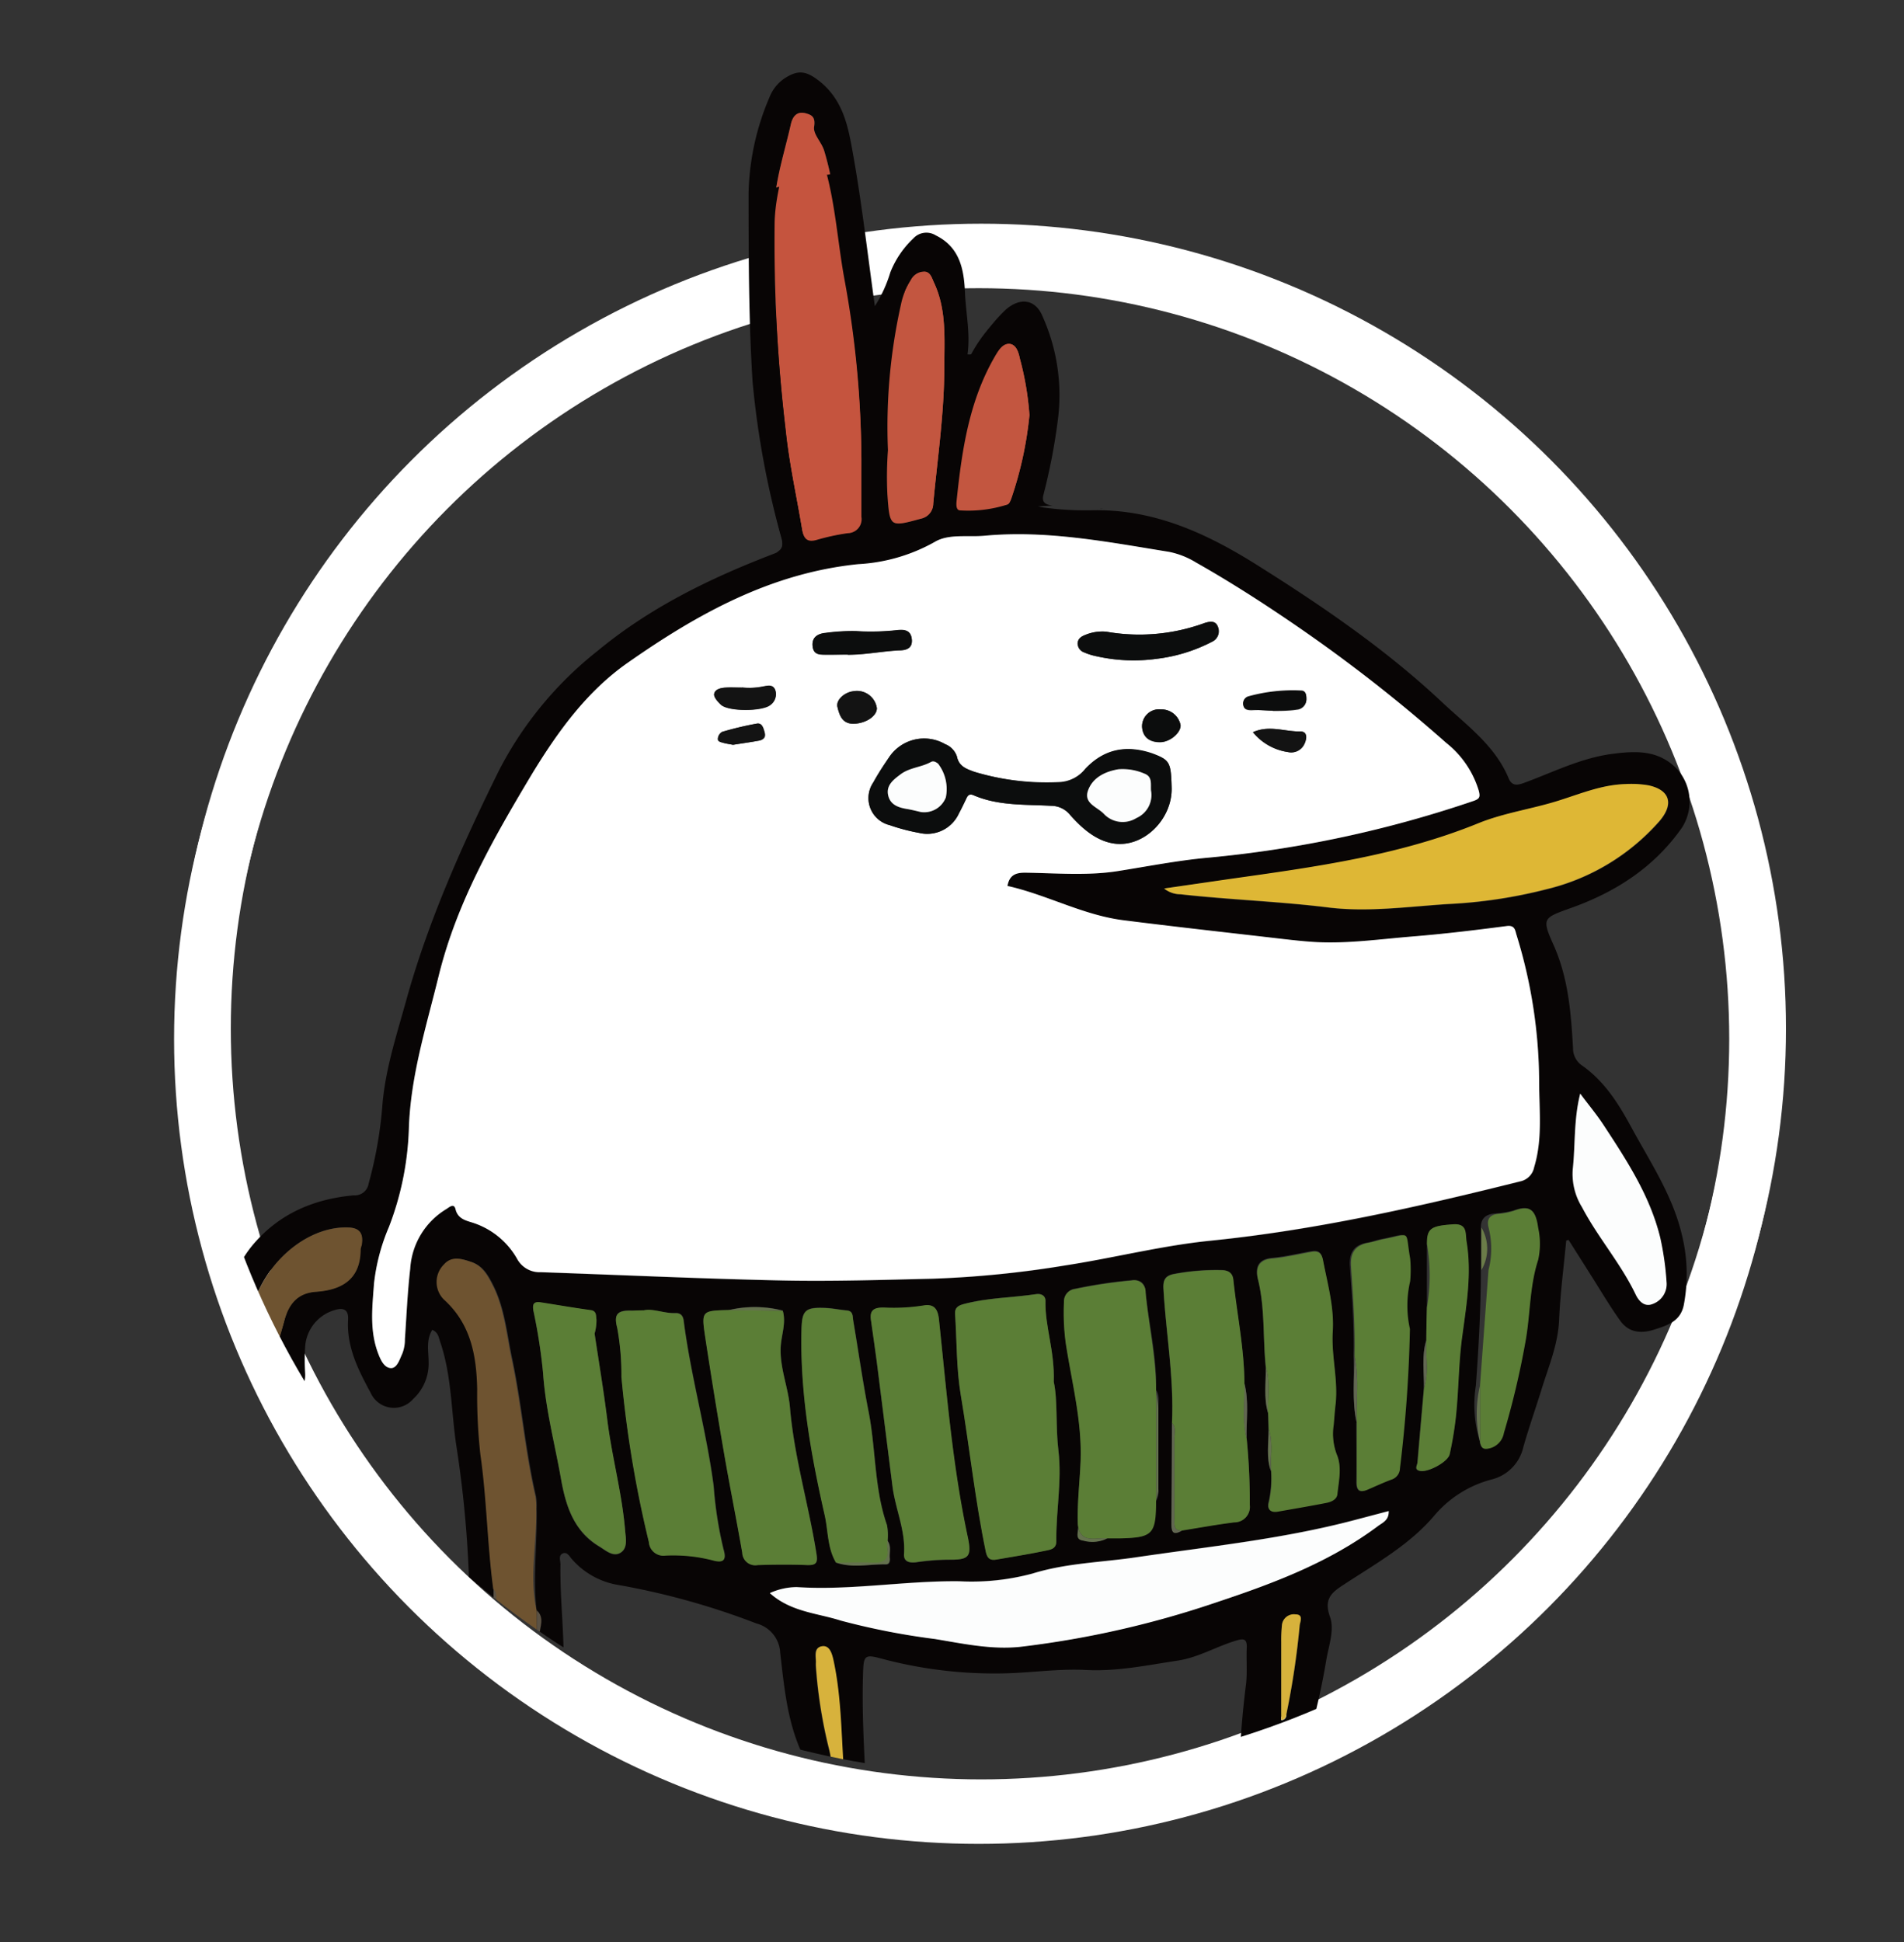 <svg id="圖層_1" data-name="圖層 1" xmlns="http://www.w3.org/2000/svg" xmlns:xlink="http://www.w3.org/1999/xlink" viewBox="0 0 245.99 250.83"><rect x="0" y="0" width="245.99" height="250.83" fill="#333333" stroke="none"/><defs><style>.cls-1,.cls-2,.cls-3{fill:none;}.cls-1{clip-rule:evenodd;}.cls-3{stroke:#fff;stroke-miterlimit:10;stroke-width:7px;}.cls-4{clip-path:url(#clip-path);}.cls-5{fill:#080505;}.cls-10,.cls-11,.cls-12,.cls-13,.cls-14,.cls-15,.cls-16,.cls-17,.cls-18,.cls-19,.cls-5,.cls-6,.cls-7,.cls-8,.cls-9{fill-rule:evenodd;}.cls-6{fill:#fff;}.cls-7{fill:#fcfdfd;}.cls-8{fill:#deb735;}.cls-9{fill:#c5543e;}.cls-10{fill:#6e5330;}.cls-11{fill:#5b7e36;}.cls-12{fill:#c35640;}.cls-13{fill:#d7b23c;}.cls-14{fill:#626752;}.cls-15{fill:#64714e;}.cls-16{fill:#5a5144;}.cls-17{fill:#6b7c49;}.cls-18{fill:#0c0d0d;}.cls-19{fill:#131313;}.cls-20{clip-path:url(#clip-path-2);}</style><clipPath id="clip-path"><path class="cls-1" d="M88.66,8.95,95.46,73s16.47-6,24-6.23,16.29-2.37,22.64-1.11S144.84,0,144.84,0Z"/></clipPath><clipPath id="clip-path-2"><circle class="cls-2" cx="128.95" cy="124.68" r="104.46"/></clipPath></defs><title>GraphicE</title><circle class="cls-3" cx="126.78" cy="132.85" r="100.46"/><circle class="cls-3" cx="126.45" cy="134.18" r="100.46"/><g class="cls-4"><path class="cls-5" d="M205.54,163c-.33,3.53-.8,7.06-.95,10.59-.14,3.29-1.4,6.24-2.35,9.29-.8,2.55-1.68,5.08-2.42,7.65a5.75,5.75,0,0,1-4.12,4.29,15,15,0,0,0-7.7,4.79c-3.33,4-7.89,6.47-12.17,9.28-1.6,1.05-2.63,1.9-1.78,4.26.64,1.78-.22,4-.53,5.94a91.22,91.22,0,0,1-4.71,17.34c-.76,2.07-.71,2.08,1.49,2.77,1.13.36,2.27.72,3.37,1.15a1.64,1.64,0,0,1,1,2.19c-.3.94-1.21.68-1.85.51-2.74-.7-5.73-.52-8.15-2.33a.55.55,0,0,0-.16-.07c-2.68-.86-2.67-.86-2.72-3.79a130.49,130.49,0,0,1,1-14.93c.16-1.59,0-3.21.09-4.82,0-1.08-.4-1.12-1.3-.86-2.68.78-5.11,2.28-7.91,2.7-4.05.61-8.08,1.47-12.2,1.25-3.7-.19-7.36.38-11,.46a58.37,58.37,0,0,1-16.38-2c-2.08-.56-2.25-.32-2.32,1.77-.19,5.18.13,10.35.38,15.52.16,3.29-1.28,4.66-4.6,4.65-1.91,0-3.81,0-5.72,0a3.26,3.26,0,0,1-2.91-1.75,2.22,2.22,0,0,1-.16-2.38c.52-.86,1.36-.45,2.09-.23a20.75,20.75,0,0,0,4.83.6,23.26,23.26,0,0,0-2.13-5.69c-1.89-4.2-2.28-8.71-2.81-13.18a4.25,4.25,0,0,0-3.18-3.92A98.75,98.75,0,0,0,79.24,209a10.45,10.45,0,0,1-6.29-3.45c-.33-.37-.64-1.07-1.24-.78s-.3,1-.3,1.48c-.09,5.47.79,11,.26,16.41-.55,5.7.16,11.42-.59,17.11-.28,2.1-1.1,3.39-3.12,4a11.91,11.91,0,0,1-4.76.45,4.2,4.2,0,0,1-4-4,54.62,54.62,0,0,1,0-12.28,20.85,20.85,0,0,0-.13-6.59c-.32-1.51.15-3,.18-4.43a149.14,149.14,0,0,0-1.64-26.12c-.74-4.73-.63-9.6-2.22-14.21-.19-.56-.21-1.17-1-1.54-.87,1.42-.48,3-.48,4.44a6.42,6.42,0,0,1-2,4.78,3.4,3.4,0,0,1-5.67-.83c-1.65-3-3.21-6.11-3-9.75.07-1.24-.51-1.68-1.79-1.27a5.46,5.46,0,0,0-3.94,5,28.53,28.53,0,0,0,0,3.39,3.89,3.89,0,0,1-2.69,4c-4.12,1.8-8.6-1.06-9.08-5.82a12.47,12.47,0,0,1,.29-4.25c1-3.93,1.84-7.85,4.56-11.06,3.52-4.15,8.13-6.06,13.39-6.53a1.85,1.85,0,0,0,2-1.55,55.27,55.27,0,0,0,1.86-10.68c.44-4.89,2-9.51,3.29-14.2,2.9-10.55,7.35-20.45,12.17-30.23a48.67,48.67,0,0,1,13.18-16c7-5.8,15.06-9.72,23.48-13,1-.38,1.31-.85,1-2A114.07,114.07,0,0,1,97.23,49.3c-.51-8.08-.51-16.18-.52-24.28a33.13,33.13,0,0,1,2.7-12.45,5.26,5.26,0,0,1,2.44-2.74c1.36-.75,2.35-.6,3.78.47,3.46,2.59,4,6.37,4.65,10,1.11,6.3,1.83,12.68,2.75,19.24a17.54,17.54,0,0,0,2-4.37A12.15,12.15,0,0,1,118,30.79a2.29,2.29,0,0,1,2.9-.39c3.1,1.52,3.64,4.38,3.77,7.36.11,2.67.71,5.31.33,8,.9.14,1-.52,1.22-.93a19.62,19.62,0,0,1,3.68-4.8c1.84-1.65,3.88-1.42,4.79.82a24.8,24.8,0,0,1,2,13.23,77.12,77.12,0,0,1-1.87,9.78c-.37,1.28.65,1.38,1.45,1.47a41.3,41.3,0,0,0,5.87.33c8.45-.26,15.65,3.13,22.52,7.44,8.62,5.42,17,11.2,24.47,18.17,3.23,3,7,5.75,8.85,10.11.47,1.14,1.3.9,2.23.55,3.78-1.41,7.44-3.24,11.49-3.79,3.16-.43,6.31-.6,8.8,2.1A6.47,6.47,0,0,1,221,108c-3.69,5.28-8.81,8.59-14.77,10.72-3.81,1.36-4,1.38-2.37,5,2,4.4,2.32,9.05,2.59,13.74a2.76,2.76,0,0,0,1.16,2.28c3.06,2.16,5,5.24,6.71,8.44,2.49,4.59,5.43,9,6.65,14.16a21.94,21.94,0,0,1,.26,9.37c-.43,2.19-2.19,2.72-4,3.29s-3.37.36-4.48-1.18c-1.38-1.93-2.59-4-3.87-6q-1.53-2.4-3-4.81Zm-18.15.41V172c0,1.46-.26,2.92-.29,4.37-.64,2.1-.36,4.25-.42,6.38-.29,3.29-.64,6.59-.91,9.89,0,.4-.52,1,.28,1.14,1.08.25,3.73-1.16,4-2.22a47.12,47.12,0,0,0,.81-4.88c.4-3.65.36-7.37.88-11,.6-4.19,1.26-8.29.56-12.5-.18-1.08.37-2.44-1.6-2.3C187.78,161.07,187.39,161.37,187.39,163.43ZM194,189.88c.15.63.32,1,1.2.82a2.55,2.55,0,0,0,2-2,110.92,110.92,0,0,0,2.86-12.07c.7-3.65.54-7.42,1.72-11a10,10,0,0,0,0-4.25c-.34-2.56-1.19-3-3.26-2.28a12.29,12.29,0,0,1-2.48.41,1.64,1.64,0,0,0-1.7,1.81V167c0,5.13-.36,10.27-.74,15.41A16.57,16.57,0,0,0,194,189.88Zm-16.47-2.54c0,2.62.05,5.23,0,7.85,0,1.19.4,1.52,1.48,1s2.06-.93,3.11-1.32c.75-.27.91-.66,1-1.51a130.53,130.53,0,0,0,1.18-18.58v-6.38a18.06,18.06,0,0,0,.16-3c-.69-3.89.28-3.3-3.39-2.6-.7.13-1.33.38-2,.5-1.8.31-2.45,1.37-2.33,3.16.27,4,.57,7.95.47,11.93C177.32,181.38,176.94,184.38,177.58,187.34ZM115,203.1A7.32,7.32,0,0,0,115,201c-1.7-4.87-1.47-10.05-2.43-15-.79-4.06-1.35-8.16-2-12.24-.09-.52,0-1.26-.84-1.34-1.05-.1-2.1-.31-3.15-.34-2.43-.08-2.84.4-2.9,2.88-.21,8.42,1.25,16.63,3.1,24.78.48,2.1.35,4.35,1.49,6.29,2.19.78,4.44.22,6.67.31.45,0,.58-.4.53-.77C115.26,204.7,115.62,203.83,115,203.1ZM165.78,186q0,1,.07,2.1c0,1.89-.36,3.81.31,5.67a14.73,14.73,0,0,1-.3,4.07c-.28,1,.15,1.48,1.21,1.29,2.15-.38,4.31-.74,6.46-1.17.64-.13,1.38-.46,1.46-1.16.19-1.76.64-3.64-.08-5.29a7.81,7.81,0,0,1-.4-4c.07-.88.14-1.77.24-2.65.39-3.28-.57-6.5-.37-9.77s-.71-6.34-1.3-9.47c-.19-1-.62-1.31-1.54-1.14-1.75.31-3.48.73-5.24.88-2,.18-2.23,1.41-1.87,2.85,1,3.84.65,7.78,1.06,11.66C165.5,181.94,165.17,184,165.78,186Zm-3.17-4c0-4.63-1-9.17-1.48-13.75-.1-1-.7-1.26-1.59-1.3a30.25,30.25,0,0,0-6.16.5c-1.24.21-1.61.75-1.54,2,.34,6,1.43,11.89,1.14,17.9q0,6.6-.06,13.21c0,1,0,2,1.42,1.11,2.31-.37,4.62-.79,6.94-1.08a2,2,0,0,0,2-2.33,85.77,85.77,0,0,0-.41-8.83C162.84,187,163.26,184.48,162.61,182ZM101,172.38a15,15,0,0,0-7.21-.06c-3.59.09-3.66.1-3.12,3.63q1.19,7.86,2.55,15.7c.75,4.35,1.63,8.68,2.38,13a1.73,1.73,0,0,0,2.06,1.65c2.2-.05,4.41-.07,6.61,0,1.28,0,1.41-.37,1.22-1.56-1-6.48-3-12.81-3.52-19.37-.24-2.8-1.42-5.44-1.24-8.3C100.86,175.53,101.51,174,101,172.38Zm49.77,25.44a2.42,2.42,0,0,0,.33-1.71c0-3.57,0-7.14,0-10.7,0-.8.23-1.67-.31-2.42.16-4.42-1-8.71-1.38-13.07-.12-1.23-.71-1.68-1.86-1.58a64.81,64.81,0,0,0-7.55,1.14,1.66,1.66,0,0,0-1.48,1.73,30.29,30.29,0,0,0,.24,5.51c.81,5.26,2.2,10.45,2,15.84-.12,2.79-.47,5.57-.37,8.37.26.71-.61,1.95.73,2.12a4.48,4.48,0,0,0,3.2-.3c.54,0,1.07,0,1.61,0C150.33,202.62,150.69,202.25,150.81,197.82ZM62.47,209.54q0,6.45,0,12.9c0,.52-.12,1.07.34,1.49a79,79,0,0,1-1.31,12.29c-.28,1.8.47,3.11,2,3.35,3,.46,3.19.34,3.62-2.16a83.34,83.34,0,0,0,1.07-14.64c.79-2.34.22-4.75.32-7.13,0-1.07.39-2.22-.32-3.24-.53-4.55.11-9.11,0-13.66a8,8,0,0,0-.07-1.6c-1.41-6-1.89-12.25-3.17-18.32-.71-3.34-1-6.79-2.58-9.92-.67-1.31-1.36-2.51-2.83-3-1.25-.43-2.59-.85-3.62.34a3.29,3.29,0,0,0,0,4.68c3.58,3.24,4.34,7.44,4.44,11.95a72.12,72.12,0,0,0,.43,8.69C61.6,197.52,61.66,203.56,62.47,209.54ZM131,115.74c.27-1.48,1.1-1.79,2.46-1.77,4.1.06,8.28.42,12.29-.21s8.07-1.44,12.14-1.8a153.61,153.61,0,0,0,35.26-7.55c.85-.28.94-.54.72-1.37a12.83,12.83,0,0,0-4.34-6.37,205.2,205.2,0,0,0-19.8-15.47c-4.42-3-8.9-5.92-13.55-8.56a11.06,11.06,0,0,0-3.62-1.44c-8.15-1.32-16.28-2.93-24.61-2.15-2.24.21-4.81-.29-6.66.84a23.4,23.4,0,0,1-10.15,3C99.49,74.08,89.7,79.55,80.4,86.05,74.93,89.88,71,95.28,67.58,101c-5.14,8.48-10,17.05-12.42,26.79-1.65,6.73-3.76,13.36-4,20.41a39.83,39.83,0,0,1-2.65,13,26.55,26.55,0,0,0-2,7.53c-.23,3.14-.62,6.29.55,9.35.34.87,1,1.89,1.66,1.94s1.18-1.15,1.56-1.95a5.19,5.19,0,0,0,.34-1.91c.21-3.14.35-6.3.71-9.42a10,10,0,0,1,4.81-7.92c.41-.24,1.06-.87,1.26,0,.3,1.27,1.36,1.51,2.22,1.78a10.49,10.49,0,0,1,6,5,3.41,3.41,0,0,0,3.12,1.66c10.76.37,21.52.87,32.29,1.1,6.66.14,13.34-.08,20-.23a137.48,137.48,0,0,0,17.56-1.75c6.51-1,12.92-2.65,19.49-3.32,14-1.41,27.65-4.5,41.25-7.9a2.39,2.39,0,0,0,1.85-1.88c1.15-3.75.71-7.55.68-11.35a67,67,0,0,0-3-19.66c-.19-.61-.19-1.34-1.33-1.19-4.18.55-8.38,1.05-12.59,1.4s-8.63,1-13,.74c-1.9-.11-3.79-.35-5.68-.56-6.62-.76-13.24-1.49-19.84-2.33C141.09,119.63,136.28,116.92,131,115.74ZM99.32,210c2.8,2.52,6.34,2.66,9.46,3.63a95.09,95.09,0,0,0,12.56,2.46c3.8.63,7.63,1.46,11.5,1a127.91,127.91,0,0,0,26.31-6c7.53-2.51,14.86-5.28,21.28-10.07.63-.47,1.49-.77,1.43-2l-4.5,1.19c-9.6,2.55-19.46,3.55-29.25,5-4.59.68-9.26.77-13.76,2.16a31.21,31.21,0,0,1-9.71,1.06c-7.26-.1-14.46,1.25-21.74.77A8.83,8.83,0,0,0,99.32,210Zm52.59-94a3.47,3.47,0,0,0,2.21.8c6.55.76,13.14.94,19.69,1.75,5.33.66,10.69-.11,16-.46a65.36,65.36,0,0,0,13.18-2,29.07,29.07,0,0,0,15-9.08c1.92-2.25,1.43-4.14-1.49-4.76a13.72,13.72,0,0,0-3-.17c-3.08,0-5.88,1.23-8.77,2.14-3.61,1.15-7.46,1.66-10.94,3.08-10.63,4.34-21.84,5.82-33.06,7.4C157.9,115.21,155.06,115.63,151.91,116.08ZM111.53,58.86a134.71,134.71,0,0,0-2.32-24.08c-.92-5.08-1.2-10.26-2.7-15.24-.35-1.16-1.48-2.17-1.32-3.18.19-1.22-.26-1.51-1.1-1.73-1.15-.31-1.68.47-1.9,1.39-.84,3.7-2.07,7.34-2.18,11.17a217.68,217.68,0,0,0,1.49,28.12c.44,4.36,1.41,8.67,2.13,13,.19,1.13.66,1.65,1.94,1.27a29.15,29.15,0,0,1,4.18-.89,1.86,1.86,0,0,0,1.79-2.18C111.5,64,111.53,61.41,111.53,58.86Zm25.66,123c.13-4.15-1.22-7.38-1.11-10.78,0-.77-.61-1-1.26-.92-3.21.48-6.49.47-9.65,1.32-.7.19-1.21.46-1.15,1.31.24,3.62.17,7.29.77,10.84,1.17,6.95,1.9,14,3.34,20.87.2,1,.62,1.2,1.45,1.06,2.16-.37,4.33-.72,6.47-1.16.65-.13,1.5-.25,1.49-1.25-.06-4,.76-8.09.28-12.12C137.42,187.72,137.74,184.38,137.19,181.85Zm-54.67-9.52c-.74,0-1.16,0-1.58,0-1.91-.06-2.48.42-2,2.3.57,2.16.4,4.37.55,6.52a152.35,152.35,0,0,0,3.66,22.05,1.94,1.94,0,0,0,2.2,1.8,21.13,21.13,0,0,1,6.35.65c1.75.49,1.68-.5,1.38-1.5a52.07,52.07,0,0,1-1.31-8.42c-1-7.41-3-14.61-4-22-.08-.61-.38-1-1-1C85.24,172.78,83.76,172,82.53,172.33Zm30.3,1.41c.26,1.88.53,3.75.77,5.63q1,8.19,2.06,16.38c.38,3.05,1.76,5.92,1.55,9.09-.07,1.09.82,1.2,1.64,1.09a31,31,0,0,1,4.26-.34c2.77,0,3.17-.4,2.58-3.13-2.05-9.58-2.79-19.33-3.84-29-.15-1.39-.72-2-2-1.74a25.53,25.53,0,0,1-5.16.28C113.27,171.91,112.56,172.24,112.83,173.74Zm-36.89,1.69a6.6,6.6,0,0,0,.25-1.84c-.08-.43.06-1.11-.74-1.23-2.22-.33-4.42-.72-6.64-1.07-.88-.14-1.23.05-1,1.12a73.35,73.35,0,0,1,1.28,8.24c.32,4.79,1.57,9.43,2.4,14.13.63,3.56,1.68,7,5.07,9,.88.52,1.87,1.49,2.88.84s.68-1.92.59-3c-.41-5-1.76-9.77-2.37-14.71C77.15,183,76.49,179.08,75.94,175.43Zm39.13-117.8a47.91,47.91,0,0,0-.08,5.93c.32,4.34.29,4.34,4.44,3.21a2,2,0,0,0,1.69-2c.57-6,1.46-12,1.47-18.11,0-3.84.33-7.75-1.37-11.39-.28-.59-.45-1.35-1.18-1.45a2,2,0,0,0-1.9,1.1,9.59,9.59,0,0,0-1.33,3.28A74.67,74.67,0,0,0,115.07,57.63Zm92.34,85.79c-.89,3.47-.65,6.8-1,10.09a8.41,8.41,0,0,0,1.23,5c2.13,4,5.2,7.51,7.17,11.66.39.83,1.13,1.71,2.26,1.25a2.82,2.82,0,0,0,1.85-3,38.48,38.48,0,0,0-.82-5.81c-1.36-5.57-4.46-10.3-7.54-15C209.61,146.19,208.47,144.84,207.42,143.43ZM134,53a39.49,39.49,0,0,0-1.27-7.53c-.17-.83-.56-1.85-1.34-2s-1.48.8-1.94,1.59c-3.51,6-4.47,12.68-5.16,19.42,0,.48-.06,1.15.49,1.18a17.12,17.12,0,0,0,6.26-.77c.25-.08.44-.55.55-.87A48.89,48.89,0,0,0,134,53ZM29.91,175.11c-.21,1.55.64,3,1.08,4.63.14.49.43,1,.92,1s.73-.52.88-1c.59-2,1.24-4,1.77-6,.59-2.23,1.76-3.71,4.22-3.88,3.55-.25,6-1.72,6-5.71a3.5,3.5,0,0,1,.14-.51c.26-1.63-.33-2.33-2-2.35C36.42,161.2,29.92,168,29.91,175.11ZM109,236c.15-.45.26-.61.25-.77-.48-5.44-.35-10.94-1.53-16.32-.19-.87-.41-2-1.56-1.78s-.71,1.33-.75,2.13a5.24,5.24,0,0,0,0,.53A64.22,64.22,0,0,0,107.28,231C107.65,232.64,107.58,234.46,109,236Zm58.5-9.05a.64.64,0,0,0,.67-.63A108.59,108.59,0,0,0,170,214.37c0-.5.57-1.47-.53-1.49a1.6,1.6,0,0,0-1.83,1.34,19.48,19.48,0,0,0-.11,2.31C167.53,220,167.53,223.46,167.53,226.94Z"/><path class="cls-6" d="M131,115.74c5.27,1.18,10.07,3.89,15.47,4.58,6.61.84,13.23,1.57,19.84,2.33,1.89.22,3.78.46,5.68.56,4.35.24,8.66-.38,13-.74s8.4-.84,12.59-1.4c1.14-.15,1.14.58,1.33,1.19a67,67,0,0,1,3,19.66c0,3.8.48,7.6-.68,11.35a2.39,2.39,0,0,1-1.85,1.88c-13.6,3.4-27.26,6.49-41.25,7.9-6.57.66-13,2.32-19.49,3.32a137.48,137.48,0,0,1-17.56,1.75c-6.67.15-13.34.37-20,.23-10.77-.23-21.53-.73-32.29-1.1a3.41,3.41,0,0,1-3.12-1.66,10.49,10.49,0,0,0-6-5c-.86-.26-1.92-.51-2.22-1.78-.2-.87-.86-.24-1.26,0a10,10,0,0,0-4.81,7.92c-.36,3.13-.5,6.28-.71,9.42a5.19,5.19,0,0,1-.34,1.91c-.37.8-.7,2-1.56,1.95s-1.33-1.07-1.66-1.94c-1.18-3.06-.79-6.2-.55-9.35a26.55,26.55,0,0,1,2-7.53,39.83,39.83,0,0,0,2.65-13c.21-7,2.32-13.67,4-20.41C57.54,118,62.44,109.46,67.58,101c3.46-5.7,7.35-11.1,12.83-14.93,9.29-6.5,19.09-12,30.75-13.15a23.4,23.4,0,0,0,10.15-3c1.85-1.13,4.42-.63,6.66-.84,8.32-.78,16.46.84,24.61,2.15a11.06,11.06,0,0,1,3.62,1.44c4.65,2.64,9.13,5.52,13.55,8.56a205.2,205.2,0,0,1,19.8,15.47,12.83,12.83,0,0,1,4.34,6.37c.22.83.13,1.09-.72,1.37A153.61,153.61,0,0,1,157.9,112c-4.07.36-8.1,1.16-12.14,1.8s-8.19.28-12.29.21C132.12,114,131.29,114.26,131,115.74Zm21.9-13.06c-.08-3.46-.24-3.73-2.58-4.55-3.4-1.19-6.4-.67-8.94,2a4.67,4.67,0,0,1-3.38,1.76,33.78,33.78,0,0,1-11.42-1.44c-1.1-.38-2-.68-2.33-2a2.68,2.68,0,0,0-1.56-1.62,5.62,5.62,0,0,0-7.53,1.82c-.74,1.07-1.47,2.16-2.1,3.29a3.71,3.71,0,0,0,2.2,5.69,26.06,26.06,0,0,0,3.91,1,4.65,4.65,0,0,0,5.32-2.61c.34-.62.64-1.27.95-1.9.22-.45.44-.77,1.06-.5,3.31,1.43,6.86,1.19,10.34,1.39a3.26,3.26,0,0,1,2.54,1.24c1.56,1.76,3.43,3.44,5.84,3.79C149.2,110.65,153,106.84,152.91,102.68Zm-8.73-20.84a5.94,5.94,0,0,0-2.79.42c-.49.19-1,.48-1,1.12a1.27,1.27,0,0,0,.87,1.23,7.86,7.86,0,0,0,1.52.48,22.55,22.55,0,0,0,8.12.37,21.49,21.49,0,0,0,7.42-2.29,1.54,1.54,0,0,0,.78-2c-.31-.87-1-.75-1.78-.51A25.37,25.37,0,0,1,144.18,81.83Zm-34.45,3.06c2.32,0,4.61-.48,6.92-.59.85,0,1.72-.29,1.62-1.44s-1-1.35-1.93-1.25a32,32,0,0,1-5.49.13,26.1,26.1,0,0,0-4.07.24c-1,.09-1.86.5-1.74,1.76s1,1.13,1.87,1.15S108.77,84.89,109.72,84.89ZM95.58,89.28c-.71,0-1.42,0-2.12,0s-1.47.2-1.57.87c-.06.42.49,1,.9,1.41,1,.93,5.63.9,6.63,0a1.75,1.75,0,0,0,.63-1.9c-.29-.86-1-.62-1.66-.52A9.25,9.25,0,0,1,95.58,89.28Zm70.84,3.09c1.07,0,2.14,0,3.2-.16a1.37,1.37,0,0,0,1.27-1.46c0-.5-.09-1-.7-1.06a22.21,22.21,0,0,0-7,.78,1,1,0,0,0-.68,1.12c.11.6.58.65,1.09.66C164.52,92.27,165.47,92.33,166.42,92.37Zm-55.69-2.63c-1.28,0-2.63,1.1-2.39,2.07.27,1.13.64,2.31,2.23,2.26s3-1,3-2A2.68,2.68,0,0,0,110.72,89.74Zm40.81,2.46A2.27,2.27,0,0,0,149,94.52c.09,1.45,1,2,2.38,2s2.79-1.23,2.77-2.24A2.59,2.59,0,0,0,151.53,92.2Zm12.24,3a7.43,7.43,0,0,0,4.68,2.65,1.92,1.92,0,0,0,2.12-1c.38-.68.59-1.8-.47-1.78C168,95.18,165.92,94.26,163.77,95.23ZM94.41,96.92c1.19-.19,2.31-.34,3.41-.54.57-.1,1-.37.83-1.09s-.38-1.31-1.07-1.2a43.21,43.21,0,0,0-4.64,1.11,1.17,1.17,0,0,0-.56.84c-.06.44.41.53.74.62S94,96.84,94.41,96.92Z"/><path class="cls-7" d="M99.32,210a8.83,8.83,0,0,1,3.58-.79c7.28.47,14.48-.87,21.74-.77a31.21,31.21,0,0,0,9.71-1.06c4.49-1.39,9.16-1.48,13.76-2.16,9.79-1.44,19.65-2.44,29.25-5l4.5-1.19c.06,1.23-.8,1.53-1.43,2-6.42,4.79-13.75,7.57-21.28,10.07a127.91,127.91,0,0,1-26.31,6c-3.86.43-7.69-.4-11.5-1a95.09,95.09,0,0,1-12.56-2.46C105.65,212.69,102.12,212.55,99.32,210Z"/><path class="cls-8" d="M151.91,116.08c3.15-.46,6-.88,8.83-1.28,11.22-1.58,22.43-3.06,33.06-7.4,3.48-1.42,7.33-1.93,10.94-3.08,2.88-.92,5.68-2.1,8.77-2.14a13.72,13.72,0,0,1,3,.17c2.91.62,3.41,2.51,1.49,4.76a29.07,29.07,0,0,1-15,9.08,65.36,65.36,0,0,1-13.18,2c-5.34.34-10.7,1.11-16,.46-6.55-.81-13.14-1-19.69-1.75A3.47,3.47,0,0,1,151.91,116.08Z"/><path class="cls-9" d="M111.53,58.86c0,2.55,0,5.11,0,7.66a1.86,1.86,0,0,1-1.79,2.18,29.15,29.15,0,0,0-4.18.89c-1.28.39-1.75-.14-1.94-1.27-.72-4.34-1.69-8.64-2.13-13A217.68,217.68,0,0,1,100,27.19c.11-3.83,1.35-7.46,2.18-11.17.21-.93.75-1.7,1.9-1.39.84.22,1.28.51,1.1,1.73-.16,1,1,2,1.32,3.18,1.5,5,1.78,10.17,2.7,15.24A134.71,134.71,0,0,1,111.53,58.86Z"/><path class="cls-10" d="M68.39,222.77a86.45,86.45,0,0,1-1.18,14.64c-.43,2.5-.71,2.62-3.67,2.16-1.55-.24-2.32-1.55-2-3.35a79,79,0,0,0,1.3-12.29q0-6.45,0-12.9c0-.51.13-1.07-.33-1.49-.81-6-.87-12-1.73-18a72.12,72.12,0,0,1-.43-8.69c-.09-4.51-.86-8.71-4.44-11.95a3.29,3.29,0,0,1,0-4.68c1-1.18,2.37-.76,3.62-.34,1.47.5,2.16,1.7,2.83,3,1.6,3.13,1.87,6.58,2.58,9.92,1.29,6.06,1.76,12.27,3.17,18.32a8,8,0,0,1,.17,1.6c.12,4.55-.89,9.11.11,13.66Z"/><path class="cls-11" d="M137.19,181.85c.55,2.53.23,5.87.62,9.18.48,4-.34,8.08-.28,12.12,0,1-.84,1.11-1.49,1.25-2.15.44-4.31.79-6.47,1.16-.83.14-1.25-.1-1.45-1.06-1.43-6.91-2.16-13.93-3.34-20.87-.6-3.55-.52-7.22-.77-10.84-.06-.85.45-1.13,1.15-1.31,3.16-.85,6.44-.84,9.65-1.32.64-.1,1.28.15,1.26.92C136,174.47,137.32,177.7,137.19,181.85Z"/><path class="cls-11" d="M140.4,200.93c-.11-2.8.25-5.58.37-8.37.23-5.39-1.17-10.58-2-15.84a30.29,30.29,0,0,1-.24-5.51,1.66,1.66,0,0,1,1.48-1.73,64.81,64.81,0,0,1,7.55-1.14c1.15-.1,1.53.35,1.65,1.58.41,4.36,1.17,8.65,1.17,13.07v14.83c0,4.43-.27,4.8-4.66,4.92-.54,0-1,0-1.5,0C142.71,202.58,140.77,203.55,140.4,200.93Z"/><path class="cls-11" d="M101,172.38c.47,1.61-.18,3.15-.28,4.73-.18,2.86,1,5.5,1.24,8.3.57,6.55,2.49,12.88,3.52,19.37.19,1.19.07,1.61-1.22,1.56-2.2-.08-4.4-.06-6.61,0a1.73,1.73,0,0,1-2.06-1.65c-.75-4.35-1.63-8.68-2.38-13q-1.35-7.84-2.55-15.7c-.53-3.53-.47-3.54,3.13-3.63Z"/><path class="cls-11" d="M153,187.37c.29-6-.8-11.93-1.14-17.9-.07-1.25.3-1.79,1.54-2a30.25,30.25,0,0,1,6.16-.5c.89,0,1.49.34,1.59,1.3.49,4.58,1.43,9.12,1.48,13.75.09,2.48-.33,5,.3,7.43a85.77,85.77,0,0,1,.41,8.83,2,2,0,0,1-2,2.33c-2.32.29-4.63.72-6.94,1.08-1.22.06-1.06-.82-1.06-1.58,0-3.62,0-7.25,0-10.87C153.28,188.61,153.51,187.92,153,187.37Z"/><path class="cls-11" d="M82.53,172.33c1.24-.29,2.72.44,4.26.38.66,0,1,.39,1,1,.95,7.41,3,14.61,4,22a52.07,52.07,0,0,0,1.31,8.42c.3,1,.37,2-1.38,1.5a21.13,21.13,0,0,0-6.35-.65,1.94,1.94,0,0,1-2.2-1.8,152.35,152.35,0,0,1-3.66-22.05c-.15-2.15,0-4.36-.55-6.52-.49-1.87.08-2.36,2-2.3C81.37,172.34,81.78,172.33,82.53,172.33Z"/><path class="cls-11" d="M165.85,188.12q0-1-.07-2.1c-.08-2,.33-4.11-.29-6.13-.41-3.88-.11-7.82-1.06-11.66-.36-1.44-.09-2.67,1.87-2.85,1.76-.16,3.49-.58,5.24-.88.93-.16,1.36.15,1.54,1.14.59,3.14,1.49,6.23,1.3,9.47s.76,6.49.37,9.77c-.1.88-.17,1.77-.24,2.65a7.81,7.81,0,0,0,.4,4c.71,1.65.27,3.52.08,5.29-.08.7-.82,1-1.46,1.16-2.15.43-4.31.78-6.46,1.17-1.06.19-1.49-.32-1.21-1.29a14.73,14.73,0,0,0,.3-4.07C166,191.89,166.5,190,165.85,188.12Z"/><path class="cls-11" d="M112.83,173.74c-.27-1.5.44-1.83,1.81-1.78a25.53,25.53,0,0,0,5.16-.28c1.33-.23,1.89.35,2,1.74,1.06,9.71,1.79,19.46,3.84,29,.59,2.73.19,3.16-2.58,3.13a31,31,0,0,0-4.26.34c-.82.1-1.71,0-1.64-1.09.21-3.16-1.17-6-1.55-9.09q-1-8.19-2.06-16.38C113.36,177.49,113.09,175.62,112.83,173.74Z"/><path class="cls-11" d="M108.17,206c-1.15-1.94-1-4.19-1.49-6.29-1.85-8.16-3.31-16.36-3.1-24.78.06-2.48.47-3,2.9-2.88,1.05,0,2.1.25,3.15.34.89.08.75.82.84,1.34.69,4.08,1.26,8.18,2,12.24,1,5,.74,10.16,2.43,15a7.32,7.32,0,0,1,.08,2.13,4.49,4.49,0,0,0,0,.88c.3,1.7-.5,2.15-2.07,2S109.76,206,108.17,206Z"/><path class="cls-11" d="M75.94,175.43c.54,3.65,1.2,7.55,1.69,11.48.61,4.93,2,9.75,2.37,14.71.09,1.07.39,2.36-.59,3s-2-.32-2.88-.84c-3.39-2-4.44-5.43-5.07-9-.83-4.7-2.08-9.34-2.4-14.13a73.35,73.35,0,0,0-1.28-8.24c-.2-1.07.16-1.26,1-1.12,2.21.35,4.42.74,6.64,1.07.79.12.65.8.74,1.23A6.6,6.6,0,0,1,75.94,175.43Z"/><path class="cls-11" d="M184.7,174.82a183.37,183.37,0,0,1-1.33,18.58,1.61,1.61,0,0,1-1.18,1.51c-1.06.39-2.08.86-3.11,1.32s-1.5.14-1.48-1c0-2.62,0-5.23,0-7.85-.1-3,.36-6-.3-8.94.1-4-.19-8-.46-11.93-.12-1.78.56-2.84,2.35-3.16.7-.12,1.37-.37,2.07-.5,3.67-.7,2.78-1.29,3.47,2.6a16.64,16.64,0,0,1,0,3A14.38,14.38,0,0,0,184.7,174.82Z"/><path class="cls-12" d="M115.07,57.63a74.67,74.67,0,0,1,1.74-19.42,9.59,9.59,0,0,1,1.33-3.28,2,2,0,0,1,1.9-1.1c.72.1.9.86,1.18,1.45,1.7,3.65,1.38,7.56,1.37,11.39,0,6.07-.91,12.08-1.47,18.11a2,2,0,0,1-1.69,2c-4.15,1.13-4.12,1.13-4.44-3.21A47.91,47.91,0,0,1,115.07,57.63Z"/><path class="cls-7" d="M207.42,143.43c1.06,1.41,2.19,2.77,3.15,4.24,3.07,4.72,6.18,9.45,7.54,15a38.48,38.48,0,0,1,.82,5.81,2.82,2.82,0,0,1-1.85,3c-1.13.46-1.87-.43-2.26-1.25-2-4.15-5-7.61-7.17-11.66a8.41,8.41,0,0,1-1.23-5C206.77,150.23,206.53,146.89,207.42,143.43Z"/><path class="cls-11" d="M194,182.36,195.18,167a11.26,11.26,0,0,0,0-5.67c-.26-1.1.16-1.68,1.3-1.81a8.76,8.76,0,0,0,2.08-.41c2.08-.76,2.92-.28,3.26,2.28a10,10,0,0,1,0,4.25c-1.18,3.61-1,7.37-1.72,11a110.92,110.92,0,0,1-2.86,12.07,2.55,2.55,0,0,1-2,2c-.88.2-1-.19-1.2-.82Q194,186.12,194,182.36Z"/><path class="cls-11" d="M186.89,176.33q0-2.19.07-4.37a24.5,24.5,0,0,0,0-8.52c0-2.06.6-2.37,3.49-2.57,2-.14,1.63,1.22,1.81,2.3.7,4.21,0,8.31-.56,12.5-.52,3.6-.48,7.32-.88,11a47.15,47.15,0,0,1-.81,4.88c-.23,1.06-2.9,2.47-4,2.22-.8-.19-.34-.74-.31-1.14.28-3.3.57-6.59.86-9.89C187.27,180.61,186.76,178.45,186.89,176.33Z"/><path class="cls-12" d="M134,53A48.89,48.89,0,0,1,131.57,64c-.11.32-.29.79-.55.87a17.12,17.12,0,0,1-6.26.77c-.55,0-.54-.71-.49-1.18.7-6.75,1.65-13.42,5.16-19.42.46-.79,1.07-1.7,1.94-1.59s1.17,1.13,1.34,2A39.49,39.49,0,0,1,134,53Z"/><path class="cls-10" d="M29.91,175.11c0-7.09,6.52-13.91,13-13.83,1.66,0,2.25.72,2,2.35a3.5,3.5,0,0,0-.14.51c0,4-2.42,5.46-6,5.71-2.46.18-3.63,1.66-4.22,3.88-.53,2-1.19,4-1.77,6-.14.49-.39,1-.88,1s-.78-.46-.92-1C30.54,178.16,29.7,176.66,29.91,175.11Z"/><path class="cls-13" d="M109,236c-1.46-1.52-1.39-3.35-1.76-5a64.22,64.22,0,0,1-1.81-11.24,5.24,5.24,0,0,1,0-.53c0-.8-.27-1.92.75-2.13s1.37.91,1.56,1.78c1.18,5.37,1.05,10.88,1.53,16.32C109.3,235.37,109.19,235.54,109,236Z"/><path class="cls-13" d="M167.53,226.94c0-3.48,0-6.94,0-10.41a19.48,19.48,0,0,1,.11-2.31,1.6,1.6,0,0,1,1.83-1.34c1.09,0,.56,1,.53,1.49a108.59,108.59,0,0,1-1.79,11.94A.64.64,0,0,1,167.53,226.94Z"/><path class="cls-14" d="M153,187.37c.54.55.31,1.24.31,1.87,0,3.62,0,7.25,0,10.87,0,.77-.16,1.64,1.06,1.58-1.44.87-1.43-.13-1.42-1.11Q152.94,194,153,187.37Z"/><path class="cls-15" d="M150.39,197.82V183c0,.75.51,1.62.52,2.42,0,3.57-.07,7.13-.09,10.7C150.82,196.69,150.39,197.31,150.39,197.82Z"/><path class="cls-16" d="M62.47,209.54c.47.42.33,1,.33,1.49q0,6.45,0,12.9c-.46-.42-.34-1-.34-1.49Q62.45,216,62.47,209.54Z"/><path class="cls-16" d="M68.39,222.77V212.4c1,1,.37,2.17.32,3.24C68.61,218,69.39,220.42,68.39,222.77Z"/><path class="cls-15" d="M108.17,206c1.59,0,3.2-.08,4.78,0s2.37-.32,2.07-2a4.49,4.49,0,0,1,0-.88c.58.73.23,1.6.33,2.4,0,.37-.08.79-.53.77C112.61,206.18,110.35,206.74,108.17,206Z"/><path class="cls-14" d="M177.28,178.4c.66,3,.2,6,.3,8.94C176.94,184.38,177.33,181.38,177.28,178.4Z"/><path class="cls-14" d="M162.91,189.45c-.63-2.45-.21-5-.3-7.43C163.26,184.48,162.84,187,162.91,189.45Z"/><path class="cls-15" d="M194,182.36q0,3.76,0,7.52A16.5,16.5,0,0,1,194,182.36Z"/><path class="cls-15" d="M101,172.38l-7.21-.06A15,15,0,0,1,101,172.38Z"/><path class="cls-14" d="M186.89,176.33c-.13,2.13.38,4.28-.31,6.38C186.64,180.58,186.24,178.43,186.89,176.33Z"/><path class="cls-15" d="M165.49,179.89c.62,2,.21,4.08.29,6.13C165.17,184,165.5,181.94,165.49,179.89Z"/><path class="cls-17" d="M194.39,161.28a5.74,5.74,0,0,1,0,5.67Z"/><path class="cls-15" d="M165.85,188.12c.65,1.86.18,3.78.31,5.67C165.49,191.92,165.89,190,165.85,188.12Z"/><path class="cls-15" d="M140.4,200.93c.37,2.63,2.42,1.65,3.93,1.82a4.48,4.48,0,0,1-3.2.3C139.79,202.88,140.66,201.64,140.4,200.93Z"/><path class="cls-18" d="M152.91,102.68c.1,4.17-3.71,8-7.7,7.4-2.4-.35-4.28-2-5.84-3.79a3.26,3.26,0,0,0-2.54-1.24c-3.48-.2-7,0-10.34-1.39-.62-.27-.84,0-1.06.5-.31.64-.61,1.28-.95,1.9a4.65,4.65,0,0,1-5.32,2.61,26.06,26.06,0,0,1-3.91-1,3.71,3.71,0,0,1-2.2-5.69c.64-1.13,1.36-2.22,2.1-3.29a5.62,5.62,0,0,1,7.53-1.82,2.68,2.68,0,0,1,1.56,1.62c.29,1.34,1.23,1.64,2.33,2A33.78,33.78,0,0,0,138,101.91a4.67,4.67,0,0,0,3.38-1.76c2.54-2.69,5.54-3.21,8.94-2C152.66,98.94,152.83,99.22,152.91,102.68Zm-2.75.36c-.07-.84.23-1.87-.92-2.25a7.3,7.3,0,0,0-3.47-.58c-1.76.29-3.42,1-4,2.8s1.18,2.17,2.1,3.08a3.45,3.45,0,0,0,4.38.6A3.35,3.35,0,0,0,150.16,103Zm-30.69,2.86a3.07,3.07,0,0,0,3.28-2c.47-1.06-.21-3.89-1-4.5-.29-.22-.61-.42-1-.22-1.29.72-2.88.73-4.07,1.66-.88.69-1.9,1.39-1.63,2.72s1.34,1.68,2.51,1.87C118.21,105.58,118.84,105.75,119.47,105.89Z"/><path class="cls-18" d="M144.18,81.83a25.37,25.37,0,0,0,13.14-1.14c.75-.24,1.48-.36,1.78.51a1.54,1.54,0,0,1-.78,2,21.49,21.49,0,0,1-7.42,2.29,22.55,22.55,0,0,1-8.12-.37,7.86,7.86,0,0,1-1.52-.48,1.27,1.27,0,0,1-.87-1.23c0-.64.51-.92,1-1.12A5.94,5.94,0,0,1,144.18,81.83Z"/><path class="cls-18" d="M109.72,84.89c-.95,0-1.89,0-2.84,0s-1.75,0-1.87-1.15.7-1.66,1.74-1.76a26.1,26.1,0,0,1,4.07-.24,32,32,0,0,0,5.49-.13c1-.1,1.83,0,1.93,1.25s-.77,1.41-1.62,1.44C114.33,84.41,112,84.91,109.72,84.89Z"/><path class="cls-19" d="M95.58,89.28a9.25,9.25,0,0,0,2.82-.14c.62-.1,1.37-.34,1.66.52a1.75,1.75,0,0,1-.63,1.9c-1,.91-5.62.94-6.63,0-.41-.38-1-1-.9-1.41.1-.67.92-.82,1.57-.87S94.87,89.28,95.58,89.28Z"/><path class="cls-18" d="M166.42,92.37c-.95,0-1.9-.1-2.85-.12-.51,0-1-.06-1.09-.66a1,1,0,0,1,.68-1.12,22.21,22.21,0,0,1,7-.78c.61,0,.71.56.7,1.06a1.37,1.37,0,0,1-1.27,1.46C168.56,92.34,167.48,92.32,166.42,92.37Z"/><path class="cls-19" d="M110.72,89.74A2.68,2.68,0,0,1,113.6,92c0,1.06-1.44,2-3,2s-2-1.14-2.23-2.26C108.1,90.84,109.44,89.77,110.72,89.74Z"/><path class="cls-18" d="M151.53,92.2a2.59,2.59,0,0,1,2.61,2.12c0,1-1.48,2.26-2.77,2.24s-2.29-.6-2.38-2A2.27,2.27,0,0,1,151.53,92.2Z"/><path class="cls-19" d="M163.77,95.23c2.15-1,4.25-.05,6.33-.09,1.06,0,.85,1.1.47,1.78a1.92,1.92,0,0,1-2.12,1A7.43,7.43,0,0,1,163.77,95.23Z"/><path class="cls-19" d="M94.41,96.92c-.39-.07-.85-.13-1.3-.26s-.8-.18-.74-.62a1.17,1.17,0,0,1,.56-.84,43.21,43.21,0,0,1,4.64-1.11c.69-.11.91.62,1.07,1.2s-.25,1-.83,1.09C96.72,96.57,95.61,96.73,94.41,96.92Z"/><path class="cls-7" d="M150.16,103a3.35,3.35,0,0,1-1.95,3.65,3.45,3.45,0,0,1-4.38-.6c-.92-.91-2.7-1.38-2.1-3.08s2.28-2.51,4-2.8a7.3,7.3,0,0,1,3.47.58C150.39,101.17,150.09,102.19,150.16,103Z"/><path class="cls-7" d="M119.47,105.89c-.63-.14-1.26-.31-1.89-.42-1.17-.19-2.24-.56-2.51-1.87s.74-2,1.63-2.72c1.19-.93,2.78-.95,4.07-1.66.37-.2.68,0,1,.22.8.62,1.48,3.44,1,4.5A3.07,3.07,0,0,1,119.47,105.89Z"/></g><g class="cls-20"><path class="cls-5" d="M202.35,160.22c-.32,3.42-.77,6.83-.92,10.26-.14,3.19-1.36,6-2.28,9-.77,2.47-1.63,4.92-2.34,7.41a5.57,5.57,0,0,1-4,4.16,14.49,14.49,0,0,0-7.46,4.64c-3.23,3.84-7.64,6.27-11.79,9-1.55,1-2.55,1.85-1.73,4.13.62,1.72-.21,3.83-.51,5.76a88.35,88.35,0,0,1-4.56,16.79c-.73,2-.68,2,1.44,2.69,1.1.35,2.2.69,3.27,1.12a1.59,1.59,0,0,1,1,2.12c-.29.91-1.17.66-1.79.5-2.65-.67-5.55-.5-7.89-2.25a.53.53,0,0,0-.16-.06c-2.6-.83-2.59-.83-2.63-3.67a126.4,126.4,0,0,1,1-14.46c.15-1.54,0-3.11.08-4.67,0-1-.38-1.09-1.26-.84-2.6.75-4.94,2.21-7.67,2.62-3.92.59-7.83,1.42-11.82,1.21-3.58-.19-7.12.37-10.7.44a56.54,56.54,0,0,1-15.87-1.94c-2-.54-2.18-.31-2.25,1.71-.18,5,.13,10,.37,15,.15,3.18-1.24,4.52-4.45,4.5-1.85,0-3.69,0-5.54,0a3.16,3.16,0,0,1-2.82-1.69,2.15,2.15,0,0,1-.16-2.3c.51-.83,1.32-.43,2-.23a20.1,20.1,0,0,0,4.68.58,22.53,22.53,0,0,0-2.07-5.51c-1.83-4.07-2.21-8.43-2.72-12.77a4.11,4.11,0,0,0-3.08-3.8A95.65,95.65,0,0,0,80,204.72a10.12,10.12,0,0,1-6.1-3.34c-.32-.36-.62-1-1.2-.75s-.29.94-.29,1.43c-.09,5.3.76,10.61.25,15.89-.54,5.52.16,11.06-.57,16.58-.27,2-1.07,3.28-3,3.87a11.54,11.54,0,0,1-4.61.43,4.06,4.06,0,0,1-3.88-3.91,52.91,52.91,0,0,1,0-11.89,20.2,20.2,0,0,0-.13-6.38c-.31-1.47.15-2.86.17-4.29A144.45,144.45,0,0,0,59,187c-.72-4.58-.61-9.3-2.15-13.76-.19-.54-.21-1.13-1-1.49-.85,1.37-.46,2.88-.47,4.3a6.22,6.22,0,0,1-2,4.63,3.29,3.29,0,0,1-5.5-.81c-1.6-2.95-3.11-5.92-2.91-9.44.07-1.2-.49-1.62-1.74-1.23a5.29,5.29,0,0,0-3.81,4.82,27.64,27.64,0,0,0,0,3.29,3.77,3.77,0,0,1-2.6,3.87c-4,1.75-8.33-1-8.8-5.64a12.08,12.08,0,0,1,.28-4.11c.92-3.81,1.78-7.6,4.42-10.72,3.41-4,7.88-5.87,13-6.33a1.79,1.79,0,0,0,1.9-1.5,53.53,53.53,0,0,0,1.8-10.35c.42-4.73,1.94-9.21,3.18-13.76C55.47,118.6,59.78,109,64.45,99.54A47.14,47.14,0,0,1,77.21,84.06C84,78.44,91.8,74.65,100,71.51c1-.37,1.27-.83,1-2a110.48,110.48,0,0,1-3.51-19.49c-.5-7.82-.5-15.68-.51-23.52a32.09,32.09,0,0,1,2.61-12.06,5.09,5.09,0,0,1,2.36-2.65c1.32-.72,2.28-.58,3.66.45,3.35,2.51,3.88,6.17,4.51,9.72,1.07,6.11,1.77,12.28,2.66,18.63a17,17,0,0,0,1.92-4.23,11.77,11.77,0,0,1,2.85-4.27,2.21,2.21,0,0,1,2.81-.38c3,1.47,3.53,4.24,3.65,7.12.11,2.59.68,5.15.32,7.75.87.14.94-.5,1.18-.9A19,19,0,0,1,129,41.09c1.78-1.59,3.76-1.38,4.64.79a24,24,0,0,1,1.92,12.81,74.69,74.69,0,0,1-1.81,9.48c-.36,1.24.63,1.33,1.4,1.42a40,40,0,0,0,5.68.32c8.19-.25,15.16,3,21.81,7.21,8.35,5.25,16.51,10.84,23.7,17.6,3.13,2.94,6.82,5.57,8.57,9.8.46,1.11,1.26.87,2.16.53,3.66-1.36,7.2-3.14,11.13-3.67,3.06-.41,6.11-.58,8.52,2a6.26,6.26,0,0,1,.6,7.49c-3.57,5.11-8.54,8.32-14.31,10.38-3.69,1.32-3.84,1.33-2.29,4.81,1.91,4.27,2.25,8.77,2.51,13.31a2.67,2.67,0,0,0,1.12,2.21c3,2.09,4.82,5.07,6.5,8.17,2.42,4.44,5.26,8.69,6.44,13.71a21.25,21.25,0,0,1,.25,9.08c-.42,2.12-2.12,2.64-3.86,3.19s-3.27.34-4.34-1.14c-1.34-1.87-2.51-3.86-3.74-5.8l-2.95-4.66Zm-18,.4v8.25c0,1.41-.07,2.82-.09,4.24-.62,2-.25,4.12-.31,6.18-.28,3.19-.57,6.38-.84,9.58,0,.39-.48.93.3,1.11,1,.24,3.62-1.12,3.85-2.15a45.66,45.66,0,0,0,.79-4.72c.39-3.54.35-7.14.85-10.63.58-4.05,1.22-8,.54-12.11-.18-1,.17-2.36-1.73-2.23C185,158.32,184.39,158.62,184.39,160.61Zm6.82,25.62c.15.61.31,1,1.16.79a2.47,2.47,0,0,0,1.92-2,107.44,107.44,0,0,0,2.77-11.69c.68-3.53.53-7.18,1.66-10.67a9.7,9.7,0,0,0,0-4.12c-.33-2.48-1.15-2.94-3.16-2.21a12.67,12.67,0,0,1-2.48.39c-1.11.12-1.72.68-1.72,1.75V164c0,5-.28,9.95-.64,14.92A16.08,16.08,0,0,0,191.21,186.23Zm-15.95-2.46c0,2.53.05,5.07,0,7.6,0,1.15.38,1.47,1.43,1s2-.9,3-1.27c.72-.27.64-.64.76-1.47a126.23,126.23,0,0,0,.91-18v-6.18c0-1,.56-2,.39-2.93-.67-3.77.39-3.19-3.17-2.52-.67.13-1.23.36-1.91.48-1.74.3-2.35,1.33-2.23,3.06.26,3.85.57,7.7.47,11.56C175,178,174.64,180.9,175.27,183.77ZM114.68,199a7.09,7.09,0,0,0-.08-2.06c-1.64-4.72-1.42-9.74-2.36-14.57-.76-3.93-1.31-7.9-2-11.85-.09-.51,0-1.22-.82-1.3-1-.09-2-.3-3.05-.33-2.36-.07-2.75.39-2.81,2.79-.21,8.16,1.21,16.11,3,24,.46,2,.33,4.21,1.45,6.09,2.12.76,4.3.22,6.46.3.44,0,.56-.39.52-.74C114.9,200.59,115.24,199.75,114.68,199Zm49.15-16.54q0,1,.07,2c0,1.83-.35,3.69.3,5.49a14.27,14.27,0,0,1-.29,3.94c-.27.94.14,1.43,1.17,1.25,2.09-.37,4.18-.72,6.26-1.13.62-.12,1.34-.44,1.41-1.12.19-1.71.62-3.52-.08-5.12a7.57,7.57,0,0,1-.39-3.86c.07-.86.13-1.72.23-2.57.38-3.17-.55-6.29-.36-9.46s-.69-6.14-1.25-9.18c-.18-1-.6-1.27-1.5-1.11-1.69.3-3.37.7-5.08.86-1.9.17-2.16,1.37-1.81,2.76.93,3.72.63,7.53,1,11.29C163.57,178.54,163.24,180.54,163.83,182.49Zm-3.07-3.87c0-4.49-1-8.88-1.43-13.32-.1-.93-.68-1.22-1.54-1.26a29.3,29.3,0,0,0-6,.48c-1.2.2-1.56.72-1.49,1.93.33,5.78,1.38,11.52,1.1,17.34q0,6.4-.05,12.79c0,1,0,1.92,1.38,1.08,2.24-.36,4.47-.77,6.73-1.05a2,2,0,0,0,2-2.25,83.07,83.07,0,0,0-.4-8.55C161,183.41,161.39,181,160.76,178.62Zm-59.63-9.34a14.49,14.49,0,0,0-7-.06c-3.48.09-3.54.1-3,3.52q1.15,7.61,2.47,15.2c.73,4.21,1.58,8.41,2.31,12.62a1.68,1.68,0,0,0,2,1.6c2.13-.05,4.27-.07,6.4,0,1.24,0,1.36-.36,1.18-1.51-1-6.28-2.86-12.41-3.41-18.76-.24-2.72-1.37-5.27-1.2-8C101,172.34,101.58,170.84,101.13,169.28Zm48.2,24.64a2.34,2.34,0,0,0,.32-1.65c0-3.46,0-6.91,0-10.37,0-.78.22-1.62-.3-2.35.15-4.28-.94-8.43-1.33-12.66-.11-1.19-.69-1.62-1.8-1.53a62.77,62.77,0,0,0-7.31,1.1,1.61,1.61,0,0,0-1.43,1.67,29.34,29.34,0,0,0,.23,5.34c.78,5.1,2.13,10.13,1.91,15.34-.12,2.7-.46,5.39-.35,8.1.25.69-.59,1.89.7,2.06a4.34,4.34,0,0,0,3.1-.29c.52,0,1,0,1.56,0C148.87,198.57,149.22,198.22,149.33,193.92ZM63.77,205.27q0,6.25,0,12.5c0,.5-.11,1,.33,1.45a76.56,76.56,0,0,1-1.27,11.9c-.27,1.75.45,3,2,3.24,2.87.45,3.09.33,3.5-2.09a80.72,80.72,0,0,0,1-14.18c.76-2.27.21-4.6.31-6.9,0-1,.37-2.15-.31-3.14-.51-4.41.11-8.82,0-13.23a7.78,7.78,0,0,0-.06-1.55c-1.37-5.86-1.83-11.87-3.07-17.74-.69-3.24-.95-6.58-2.5-9.61-.65-1.27-1.32-2.44-2.74-2.92-1.21-.41-2.5-.82-3.51.33a3.19,3.19,0,0,0,0,4.53c3.47,3.14,4.21,7.21,4.3,11.57a69.85,69.85,0,0,0,.41,8.42C62.93,193.63,63,199.49,63.77,205.27Zm66.39-90.85c.27-1.43,1.07-1.73,2.38-1.71,4,.06,8,.41,11.91-.21s7.81-1.39,11.76-1.74a148.79,148.79,0,0,0,34.15-7.31c.82-.28.91-.52.7-1.33a12.43,12.43,0,0,0-4.2-6.17,198.76,198.76,0,0,0-19.18-15c-4.28-2.94-8.62-5.73-13.13-8.29A10.71,10.71,0,0,0,151,71.29c-7.89-1.27-15.77-2.84-23.83-2.08-2.17.2-4.66-.28-6.45.81a22.67,22.67,0,0,1-9.83,2.91c-11.29,1.14-20.78,6.44-29.79,12.74-5.3,3.71-9.07,8.94-12.42,14.46-5,8.21-9.72,16.52-12,26C55.08,132.6,53,139,52.84,145.84a38.58,38.58,0,0,1-2.57,12.63,25.72,25.72,0,0,0-1.93,7.3c-.22,3-.6,6.09.54,9.05.32.84.92,1.83,1.61,1.88s1.15-1.11,1.51-1.88a5,5,0,0,0,.33-1.85c.21-3,.34-6.1.69-9.13a9.66,9.66,0,0,1,4.66-7.67c.39-.23,1-.84,1.22,0,.29,1.23,1.32,1.47,2.15,1.72a10.16,10.16,0,0,1,5.84,4.84,3.3,3.3,0,0,0,3,1.61c10.43.36,20.85.85,31.28,1.07,6.46.13,12.92-.08,19.38-.23a133.16,133.16,0,0,0,17-1.7c6.31-1,12.51-2.57,18.88-3.21,13.55-1.37,26.78-4.36,40-7.66a2.31,2.31,0,0,0,1.79-1.82c1.11-3.63.69-7.32.65-11a64.92,64.92,0,0,0-2.92-19c-.19-.59-.19-1.3-1.29-1.15-4.05.54-8.12,1-12.19,1.35s-8.36,1-12.57.71c-1.84-.1-3.67-.34-5.5-.55-6.41-.74-12.82-1.45-19.22-2.26C139.92,118.19,135.26,115.56,130.16,114.42Zm-30.7,91.33c2.71,2.44,6.14,2.58,9.17,3.51a92.1,92.1,0,0,0,12.17,2.38c3.68.61,7.39,1.41,11.14,1a123.89,123.89,0,0,0,25.49-5.82c7.29-2.43,14.39-5.12,20.61-9.76.61-.46,1.44-.75,1.39-1.94l-4.36,1.15c-9.3,2.47-18.85,3.43-28.33,4.83-4.45.66-9,.75-13.32,2.09a30.23,30.23,0,0,1-9.41,1c-7-.09-14,1.21-21.06.75A8.55,8.55,0,0,0,99.46,205.75Zm50.94-91a3.36,3.36,0,0,0,2.14.78c6.34.74,12.73.91,19.07,1.7,5.16.63,10.35-.11,15.52-.44a63.31,63.31,0,0,0,12.77-1.93,28.16,28.16,0,0,0,14.53-8.79c1.86-2.18,1.38-4-1.44-4.61a13.28,13.28,0,0,0-2.92-.16c-3,0-5.7,1.19-8.49,2.08-3.5,1.11-7.22,1.6-10.6,3-10.29,4.21-21.16,5.64-32,7.17ZM111.29,59.33A130.48,130.48,0,0,0,109,36c-.9-4.92-1.16-9.94-2.62-14.77-.34-1.13-1.43-2.1-1.28-3.08.18-1.18-.25-1.46-1.06-1.68-1.11-.3-1.63.45-1.84,1.35-.81,3.58-2,7.11-2.12,10.81a210.85,210.85,0,0,0,1.44,27.24c.43,4.23,1.36,8.4,2.06,12.6.18,1.09.64,1.6,1.88,1.23a28.23,28.23,0,0,1,4-.86,1.8,1.8,0,0,0,1.74-2.11C111.26,64.27,111.29,61.8,111.29,59.33Zm24.86,119.13c.13-4-1.18-7.15-1.07-10.44,0-.74-.6-1-1.22-.89-3.11.47-6.29.46-9.35,1.28-.68.18-1.17.45-1.11,1.27.24,3.5.16,7.06.74,10.5,1.14,6.73,1.85,13.53,3.23,20.22.19.93.6,1.17,1.4,1,2.09-.36,4.19-.7,6.27-1.13.63-.13,1.45-.24,1.44-1.21-.05-3.92.74-7.83.27-11.74C136.37,184.14,136.68,180.91,136.14,178.45Zm-52.95-9.22c-.72,0-1.12,0-1.53,0-1.85-.06-2.4.41-1.92,2.22a33.16,33.16,0,0,1,.54,6.31,147.57,147.57,0,0,0,3.55,21.36A1.88,1.88,0,0,0,86,200.87a20.46,20.46,0,0,1,6.15.63c1.7.47,1.63-.48,1.34-1.45a50.44,50.44,0,0,1-1.27-8.16c-.94-7.18-2.95-14.15-3.87-21.33-.08-.59-.37-1-1-1C85.83,169.66,84.39,169,83.19,169.23Zm29.35,1.36c.25,1.82.51,3.64.74,5.46q1,7.93,2,15.87c.37,3,1.71,5.74,1.5,8.8-.07,1.06.79,1.16,1.59,1.06a30,30,0,0,1,4.13-.33c2.68,0,3.07-.38,2.5-3-2-9.28-2.7-18.72-3.72-28.13-.15-1.35-.7-1.91-2-1.69a24.73,24.73,0,0,1-5,.27C113,168.83,112.29,169.14,112.54,170.6Zm-35.73,1.64a6.39,6.39,0,0,0,.24-1.79c-.08-.42.05-1.08-.71-1.2-2.15-.32-4.28-.7-6.43-1-.85-.14-1.2,0-1,1.09a71,71,0,0,1,1.24,8c.31,4.64,1.52,9.13,2.32,13.69.61,3.45,1.63,6.75,4.91,8.71.85.51,1.81,1.44,2.79.82s.66-1.86.58-2.9c-.4-4.81-1.7-9.47-2.3-14.25C78,179.55,77.34,175.77,76.82,172.24Zm37.9-114.1a46.4,46.4,0,0,0-.08,5.74c.31,4.2.28,4.2,4.3,3.11a2,2,0,0,0,1.63-1.92c.55-5.84,1.41-11.67,1.43-17.54,0-3.72.32-7.5-1.33-11-.27-.58-.44-1.31-1.14-1.41a1.94,1.94,0,0,0-1.84,1.07,9.29,9.29,0,0,0-1.29,3.18A72.33,72.33,0,0,0,114.72,58.14Zm89.44,83.1c-.86,3.36-.63,6.59-1,9.77a8.14,8.14,0,0,0,1.19,4.89c2.06,3.92,5,7.28,6.94,11.29.38.8,1.1,1.66,2.19,1.22a2.73,2.73,0,0,0,1.79-2.88,37.27,37.27,0,0,0-.8-5.63c-1.32-5.39-4.32-10-7.3-14.55C206.29,143.92,205.19,142.6,204.16,141.24ZM133,53.61a38.25,38.25,0,0,0-1.23-7.3c-.16-.8-.54-1.8-1.29-1.89s-1.43.77-1.88,1.54c-3.4,5.81-4.32,12.28-5,18.81,0,.46-.05,1.12.48,1.15a16.59,16.59,0,0,0,6.07-.75c.24-.08.42-.53.53-.84A47.36,47.36,0,0,0,133,53.61ZM32.23,171.93c-.2,1.5.62,2.95,1,4.49.13.48.42.94.89.93s.71-.5.85-1c.57-1.93,1.2-3.83,1.72-5.77.57-2.16,1.7-3.59,4.09-3.76,3.44-.24,5.79-1.66,5.78-5.53a3.39,3.39,0,0,1,.14-.5c.26-1.58-.32-2.25-1.92-2.28C38.54,158.45,32.24,165.06,32.23,171.93Zm76.64,59c.15-.43.25-.59.24-.74-.46-5.27-.34-10.6-1.48-15.81-.18-.84-.4-1.94-1.52-1.72s-.69,1.29-.73,2.06a5.07,5.07,0,0,0,0,.52,62.2,62.2,0,0,0,1.75,10.89C107.53,227.65,107.46,229.42,108.87,230.89Zm56.66-8.77a.62.62,0,0,0,.65-.61,105.18,105.18,0,0,0,1.74-11.56c0-.48.55-1.43-.51-1.44a1.55,1.55,0,0,0-1.77,1.3,18.87,18.87,0,0,0-.1,2.24C165.52,215.4,165.53,218.75,165.53,222.12Z"/><path class="cls-6" d="M130.16,114.42c5.1,1.14,9.76,3.77,15,4.43,6.4.81,12.81,1.52,19.22,2.26,1.83.21,3.66.44,5.5.55,4.21.24,8.39-.37,12.57-.71s8.14-.82,12.19-1.35c1.1-.15,1.1.56,1.29,1.15a64.92,64.92,0,0,1,2.92,19c0,3.68.46,7.36-.65,11a2.31,2.31,0,0,1-1.79,1.82c-13.18,3.29-26.41,6.29-40,7.66-6.36.64-12.57,2.25-18.88,3.21a133.16,133.16,0,0,1-17,1.7c-6.46.15-12.92.36-19.38.23-10.43-.22-20.85-.71-31.28-1.07a3.3,3.3,0,0,1-3-1.61A10.16,10.16,0,0,0,61,157.89c-.83-.26-1.86-.49-2.15-1.72-.2-.84-.83-.24-1.22,0A9.66,9.66,0,0,0,53,163.83c-.35,3-.48,6.08-.69,9.13a5,5,0,0,1-.33,1.85c-.36.77-.68,1.94-1.51,1.88s-1.28-1-1.61-1.88c-1.14-3-.76-6-.54-9.05a25.72,25.72,0,0,1,1.93-7.3,38.58,38.58,0,0,0,2.57-12.63c.21-6.82,2.25-13.24,3.85-19.77,2.31-9.43,7.06-17.74,12-26,3.35-5.52,7.12-10.75,12.42-14.46,9-6.3,18.49-11.59,29.79-12.74A22.67,22.67,0,0,0,120.75,70c1.79-1.09,4.28-.61,6.45-.81,8.06-.75,15.94.81,23.83,2.08a10.71,10.71,0,0,1,3.51,1.39c4.51,2.55,8.85,5.35,13.13,8.29a198.76,198.76,0,0,1,19.18,15,12.43,12.43,0,0,1,4.2,6.17c.21.81.12,1.05-.7,1.33a148.79,148.79,0,0,1-34.15,7.31c-3.94.35-7.85,1.12-11.76,1.74s-7.93.27-11.91.21C131.23,112.69,130.42,113,130.16,114.42Zm21.21-12.65c-.08-3.35-.24-3.62-2.5-4.41-3.3-1.15-6.2-.65-8.66,2a4.52,4.52,0,0,1-3.27,1.71,32.72,32.72,0,0,1-11.06-1.39c-1.07-.37-2-.66-2.25-2a2.59,2.59,0,0,0-1.51-1.57,5.44,5.44,0,0,0-7.29,1.76c-.72,1-1.42,2.09-2,3.19a3.59,3.59,0,0,0,2.13,5.51,25.24,25.24,0,0,0,3.79,1,4.5,4.5,0,0,0,5.15-2.53c.33-.6.62-1.23.92-1.84.21-.44.42-.74,1-.48,3.21,1.39,6.64,1.16,10,1.35a3.16,3.16,0,0,1,2.46,1.2c1.51,1.71,3.32,3.33,5.65,3.67C147.77,109.49,151.46,105.8,151.37,101.77Zm-8.46-20.19a5.75,5.75,0,0,0-2.7.41c-.47.19-.95.47-1,1.08a1.23,1.23,0,0,0,.84,1.19,7.62,7.62,0,0,0,1.47.47,21.84,21.84,0,0,0,7.86.36,20.82,20.82,0,0,0,7.18-2.21,1.49,1.49,0,0,0,.76-1.91c-.3-.84-1-.73-1.73-.5A24.57,24.57,0,0,1,142.91,81.58Zm-33.37,3c2.25,0,4.46-.47,6.7-.57.82,0,1.67-.28,1.57-1.4s-.93-1.3-1.87-1.21a31,31,0,0,1-5.32.13,25.28,25.28,0,0,0-3.95.23c-1,.09-1.8.49-1.68,1.7s1,1.1,1.81,1.11S108.62,84.54,109.54,84.54Zm-13.7,4.25c-.68,0-1.37,0-2.05,0s-1.42.2-1.52.84c-.06.41.48,1,.88,1.37,1,.9,5.45.87,6.42,0a1.7,1.7,0,0,0,.61-1.84c-.28-.83-1-.61-1.61-.51A9,9,0,0,1,95.84,88.79Zm68.61,3c1,0,2.08,0,3.1-.16a1.33,1.33,0,0,0,1.23-1.41c0-.48-.09-1-.68-1a21.51,21.51,0,0,0-6.81.75.93.93,0,0,0-.66,1.09c.11.58.56.63,1.06.64C162.61,91.68,163.53,91.74,164.45,91.78Zm-53.94-2.54c-1.24,0-2.54,1.07-2.32,2,.26,1.09.62,2.24,2.16,2.19s2.95-1,2.94-2A2.6,2.6,0,0,0,110.51,89.24ZM150,91.62a2.2,2.2,0,0,0-2.45,2.25c.09,1.4,1,2,2.3,2s2.7-1.19,2.68-2.17A2.51,2.51,0,0,0,150,91.62Zm11.85,2.94a7.19,7.19,0,0,0,4.53,2.57,1.86,1.86,0,0,0,2.05-.93c.37-.66.57-1.74-.46-1.73C166,94.51,164,93.61,161.89,94.56ZM94.71,96.19c1.16-.18,2.23-.33,3.3-.52.56-.1,1-.36.8-1.05s-.37-1.27-1-1.16a41.86,41.86,0,0,0-4.49,1.07,1.13,1.13,0,0,0-.54.82c-.06.43.4.51.71.6S94.33,96.12,94.71,96.19Z"/><path class="cls-7" d="M99.46,205.75a8.55,8.55,0,0,1,3.47-.77c7,.46,14-.84,21.06-.75a30.23,30.23,0,0,0,9.41-1c4.35-1.35,8.88-1.44,13.32-2.09,9.48-1.4,19-2.36,28.33-4.83l4.36-1.15c.05,1.19-.77,1.48-1.39,1.94-6.22,4.64-13.31,7.33-20.61,9.76a123.89,123.89,0,0,1-25.49,5.82c-3.74.42-7.45-.39-11.14-1a92.1,92.1,0,0,1-12.17-2.38C105.6,208.33,102.17,208.19,99.46,205.75Z"/><path class="cls-8" d="M150.4,114.75l8.55-1.24c10.86-1.53,21.73-3,32-7.17,3.37-1.38,7.1-1.87,10.6-3,2.79-.89,5.5-2,8.49-2.08a13.28,13.28,0,0,1,2.92.16c2.82.6,3.3,2.43,1.44,4.61a28.16,28.16,0,0,1-14.53,8.79,63.31,63.31,0,0,1-12.77,1.93c-5.17.33-10.36,1.08-15.52.44-6.34-.78-12.73-1-19.07-1.7A3.36,3.36,0,0,1,150.4,114.75Z"/><path class="cls-9" d="M111.29,59.33c0,2.47,0,4.95,0,7.42a1.8,1.8,0,0,1-1.74,2.11,28.23,28.23,0,0,0-4,.86c-1.24.37-1.7-.13-1.88-1.23-.7-4.2-1.64-8.37-2.06-12.6a210.85,210.85,0,0,1-1.44-27.24c.11-3.71,1.3-7.23,2.12-10.81.2-.9.72-1.65,1.84-1.35.81.22,1.24.5,1.06,1.68-.15,1,.94,2,1.28,3.08,1.45,4.83,1.72,9.85,2.62,14.77A130.48,130.48,0,0,1,111.29,59.33Z"/><path class="cls-10" d="M69.39,218.08a83.69,83.69,0,0,1-1.08,14.18c-.41,2.42-.66,2.54-3.52,2.09-1.5-.23-2.23-1.5-2-3.24a76.56,76.56,0,0,0,1.26-11.9q0-6.25,0-12.5c0-.5.13-1-.32-1.45-.78-5.79-.84-11.64-1.67-17.43a69.85,69.85,0,0,1-.41-8.42c-.09-4.37-.83-8.43-4.3-11.57a3.19,3.19,0,0,1,0-4.53c1-1.15,2.29-.74,3.51-.33,1.43.49,2.09,1.65,2.74,2.92,1.55,3,1.81,6.37,2.5,9.61,1.25,5.87,1.71,11.89,3.07,17.74a7.77,7.77,0,0,1,.11,1.55c.11,4.41-.95,8.82.05,13.23Z"/><path class="cls-11" d="M136.14,178.45c.53,2.45.22,5.69.6,8.89.47,3.91-.32,7.82-.27,11.74,0,1-.81,1.08-1.44,1.21-2.08.43-4.18.77-6.27,1.13-.8.14-1.21-.1-1.4-1-1.39-6.69-2.1-13.49-3.23-20.22-.58-3.44-.51-7-.74-10.5-.06-.82.44-1.09,1.11-1.27,3.06-.82,6.24-.82,9.35-1.28.62-.09,1.24.15,1.22.89C135,171.3,136.27,174.43,136.14,178.45Z"/><path class="cls-11" d="M139.25,196.93c-.1-2.71.24-5.4.35-8.1.22-5.22-1.13-10.25-1.91-15.34a29.34,29.34,0,0,1-.23-5.34,1.61,1.61,0,0,1,1.43-1.67,62.77,62.77,0,0,1,7.31-1.1A1.47,1.47,0,0,1,148,166.9c.4,4.22,1.36,8.37,1.36,12.66v14.37c0,4.3-.5,4.65-4.75,4.76-.52,0-1.05,0-1.57,0C141.61,198.53,139.61,199.48,139.25,196.93Z"/><path class="cls-11" d="M101.13,169.28c.45,1.56-.17,3.06-.27,4.58-.17,2.77,1,5.32,1.2,8,.55,6.35,2.41,12.48,3.41,18.76.18,1.15.06,1.56-1.18,1.51-2.13-.08-4.27-.06-6.4,0a1.68,1.68,0,0,1-2-1.6c-.73-4.21-1.58-8.41-2.31-12.62q-1.31-7.59-2.47-15.2c-.51-3.42-.45-3.43,3-3.52Z"/><path class="cls-11" d="M151.42,183.8c.28-5.82-.77-11.56-1.1-17.34-.07-1.21.29-1.73,1.49-1.93a29.3,29.3,0,0,1,6-.48c.86,0,1.45.33,1.54,1.26.48,4.44,1.39,8.83,1.43,13.32.08,2.4-.32,4.82.29,7.19a83.07,83.07,0,0,1,.4,8.55,2,2,0,0,1-2,2.25c-2.25.28-4.48.69-6.73,1.05-1.19.05-1-.79-1-1.53,0-3.51,0-7,0-10.53C151.73,185,151.95,184.33,151.42,183.8Z"/><path class="cls-11" d="M83.19,169.23c1.2-.28,2.63.43,4.13.37.64,0,.93.37,1,1,.92,7.18,2.92,14.15,3.87,21.33a50.44,50.44,0,0,0,1.27,8.16c.29,1,.36,1.92-1.34,1.45a20.46,20.46,0,0,0-6.15-.63,1.88,1.88,0,0,1-2.14-1.74,147.57,147.57,0,0,1-3.55-21.36,33.16,33.16,0,0,0-.54-6.31c-.48-1.81.07-2.28,1.92-2.22C82.07,169.25,82.47,169.23,83.19,169.23Z"/><path class="cls-11" d="M163.9,184.52q0-1-.07-2c-.08-2,.32-4-.28-5.93-.4-3.76-.1-7.57-1-11.29-.35-1.39-.09-2.59,1.81-2.76,1.7-.15,3.39-.56,5.08-.86.9-.16,1.31.15,1.5,1.11.57,3,1.45,6,1.25,9.18s.73,6.29.36,9.46c-.1.85-.16,1.71-.23,2.57a7.57,7.57,0,0,0,.39,3.86c.69,1.6.26,3.41.08,5.12-.07.68-.79,1-1.41,1.12-2.08.41-4.17.76-6.26,1.13-1,.18-1.44-.31-1.17-1.25a14.27,14.27,0,0,0,.29-3.94C164.08,188.18,164.53,186.32,163.9,184.52Z"/><path class="cls-11" d="M112.54,170.6c-.26-1.45.43-1.77,1.76-1.73a24.73,24.73,0,0,0,5-.27c1.28-.22,1.83.34,2,1.69,1,9.4,1.74,18.85,3.72,28.13.57,2.65.18,3.06-2.5,3a30,30,0,0,0-4.13.33c-.79.1-1.66,0-1.59-1.06.21-3.06-1.13-5.85-1.5-8.8q-1-7.93-2-15.87C113.06,174.23,112.79,172.42,112.54,170.6Z"/><path class="cls-11" d="M108,201.81c-1.11-1.88-1-4.06-1.45-6.09-1.8-7.9-3.21-15.85-3-24,.06-2.4.45-2.86,2.81-2.79,1,0,2,.24,3.05.33.86.08.73.79.82,1.3.67,4,1.22,7.92,2,11.85.93,4.83.71,9.85,2.36,14.57a7.09,7.09,0,0,1,.08,2.06,4.35,4.35,0,0,0,0,.86c.29,1.65-.48,2.08-2,2S109.57,201.81,108,201.81Z"/><path class="cls-11" d="M76.82,172.24c.53,3.54,1.16,7.32,1.64,11.12.59,4.78,1.9,9.44,2.3,14.25.08,1,.38,2.29-.58,2.9s-1.94-.31-2.79-.82c-3.28-2-4.3-5.26-4.91-8.71-.81-4.56-2-9-2.32-13.69a71,71,0,0,0-1.24-8c-.19-1,.16-1.22,1-1.09,2.14.34,4.28.71,6.43,1,.77.12.63.77.71,1.2A6.39,6.39,0,0,1,76.82,172.24Z"/><path class="cls-11" d="M182.16,171.64a177.62,177.62,0,0,1-1.29,18,1.56,1.56,0,0,1-1.15,1.47c-1,.38-2,.84-3,1.27s-1.45.14-1.43-1c0-2.53,0-5.07,0-7.6-.1-2.89.35-5.79-.29-8.66.09-3.86-.19-7.71-.45-11.56-.12-1.73.54-2.75,2.28-3.06.67-.12,1.33-.36,2-.48,3.56-.68,2.7-1.25,3.36,2.52a16.12,16.12,0,0,1,0,2.93A13.92,13.92,0,0,0,182.16,171.64Z"/><path class="cls-12" d="M114.72,58.14a72.33,72.33,0,0,1,1.68-18.81,9.29,9.29,0,0,1,1.29-3.18,1.94,1.94,0,0,1,1.84-1.07c.7.1.87.83,1.14,1.41,1.65,3.53,1.34,7.32,1.33,11,0,5.88-.88,11.7-1.43,17.54A2,2,0,0,1,118.95,67c-4,1.09-4,1.09-4.3-3.11A46.4,46.4,0,0,1,114.72,58.14Z"/><path class="cls-7" d="M204.16,141.24c1,1.37,2.12,2.68,3.05,4.11,3,4.57,6,9.16,7.3,14.55a37.27,37.27,0,0,1,.8,5.63,2.73,2.73,0,0,1-1.79,2.88c-1.09.44-1.81-.42-2.19-1.22-1.91-4-4.88-7.37-6.94-11.29A8.14,8.14,0,0,1,203.2,151C203.54,147.83,203.31,144.59,204.16,141.24Z"/><path class="cls-11" d="M191.21,178.94l1.1-14.92a10.91,10.91,0,0,0,0-5.5c-.25-1.07.15-1.63,1.26-1.75a8.49,8.49,0,0,0,2-.39c2-.74,2.83-.27,3.16,2.21a9.7,9.7,0,0,1,0,4.12c-1.14,3.49-1,7.14-1.66,10.67a107.44,107.44,0,0,1-2.77,11.69,2.47,2.47,0,0,1-1.92,2c-.85.19-1-.18-1.16-.79Q191.21,182.59,191.21,178.94Z"/><path class="cls-11" d="M184.28,173.1q0-2.12.07-4.23a23.73,23.73,0,0,0,0-8.26c0-2,.58-2.29,3.38-2.49,1.9-.13,1.58,1.19,1.75,2.23.68,4.08,0,8.05-.54,12.11-.5,3.49-.46,7.09-.85,10.63a45.67,45.67,0,0,1-.79,4.72c-.22,1-2.81,2.39-3.85,2.15-.78-.18-.33-.72-.3-1.11.27-3.19.55-6.39.83-9.58C184.65,177.25,184.15,175.16,184.28,173.1Z"/><path class="cls-12" d="M133,53.61a47.36,47.36,0,0,1-2.34,10.72c-.11.31-.28.77-.53.84a16.59,16.59,0,0,1-6.07.75c-.53,0-.52-.69-.48-1.15.68-6.53,1.6-13,5-18.81.45-.76,1-1.65,1.88-1.54s1.13,1.09,1.29,1.89A38.25,38.25,0,0,1,133,53.61Z"/><path class="cls-10" d="M32.23,171.93c0-6.87,6.31-13.48,12.59-13.4,1.61,0,2.18.69,1.92,2.28a3.39,3.39,0,0,0-.14.5c0,3.87-2.34,5.29-5.78,5.53-2.39.17-3.52,1.61-4.09,3.76-.51,1.94-1.15,3.85-1.72,5.77-.14.47-.38,1-.85,1s-.75-.45-.89-.93C32.84,174.88,32,173.42,32.23,171.93Z"/><path class="cls-13" d="M108.87,230.89c-1.41-1.48-1.34-3.24-1.7-4.8a62.2,62.2,0,0,1-1.75-10.89,5.07,5.07,0,0,1,0-.52c0-.77-.26-1.86.73-2.06s1.33.88,1.52,1.72c1.14,5.21,1,10.53,1.48,15.81C109.13,230.3,109,230.46,108.87,230.89Z"/><path class="cls-13" d="M165.53,222.12c0-3.37,0-6.73,0-10.08a18.87,18.87,0,0,1,.1-2.24,1.55,1.55,0,0,1,1.77-1.3c1.06,0,.55,1,.51,1.44a105.18,105.18,0,0,1-1.74,11.56A.62.62,0,0,1,165.53,222.12Z"/><path class="cls-14" d="M151.42,183.8c.52.53.3,1.2.3,1.81,0,3.51,0,7,0,10.53,0,.74-.16,1.59,1,1.53-1.4.84-1.38-.13-1.38-1.08Q151.4,190.2,151.42,183.8Z"/><path class="cls-15" d="M149.39,193.92V179.56c0,.73.26,1.57.27,2.35,0,3.45,0,6.91,0,10.37C149.69,192.83,149.39,193.43,149.39,193.92Z"/><path class="cls-16" d="M63.77,205.27c.45.41.32.95.32,1.45q0,6.25,0,12.5c-.44-.41-.33-.95-.33-1.45Q63.75,211.52,63.77,205.27Z"/><path class="cls-16" d="M69.39,218.08V208c1,1,.35,2.1.31,3.14C69.6,213.48,70.39,215.82,69.39,218.08Z"/><path class="cls-15" d="M108,201.81c1.54,0,3.1-.08,4.63,0s2.29-.31,2-2a4.35,4.35,0,0,1,0-.86c.56.71.22,1.55.32,2.33,0,.36-.08.76-.52.74C112.33,202,110.15,202.56,108,201.81Z"/><path class="cls-14" d="M175,175.11c.64,2.87.19,5.77.29,8.66C174.64,180.9,175,178,175,175.11Z"/><path class="cls-14" d="M161.05,185.81c-.61-2.38-.21-4.8-.29-7.19C161.39,181,161,183.41,161.05,185.81Z"/><path class="cls-15" d="M191.21,178.94q0,3.64,0,7.29A16,16,0,0,1,191.21,178.94Z"/><path class="cls-15" d="M101.13,169.28l-7-.06A14.49,14.49,0,0,1,101.13,169.28Z"/><path class="cls-14" d="M184.28,173.1c-.13,2.06.37,4.15-.3,6.18C184,177.22,183.66,175.14,184.28,173.1Z"/><path class="cls-15" d="M163.55,176.56c.6,2,.2,4,.28,5.93C163.24,180.54,163.57,178.54,163.55,176.56Z"/><path class="cls-17" d="M191.39,158.53a5.41,5.41,0,0,1,0,5.5Z"/><path class="cls-15" d="M163.9,184.52c.63,1.8.18,3.66.3,5.49C163.55,188.21,163.94,186.36,163.9,184.52Z"/><path class="cls-15" d="M139.25,196.93c.36,2.55,2.34,1.6,3.81,1.76a4.34,4.34,0,0,1-3.1.29C138.66,198.82,139.5,197.62,139.25,196.93Z"/><path class="cls-18" d="M151.37,101.77c.09,4-3.6,7.73-7.45,7.17-2.33-.34-4.14-2-5.65-3.67a3.16,3.16,0,0,0-2.46-1.2c-3.37-.19-6.81,0-10-1.35-.6-.26-.81,0-1,.48-.3.62-.59,1.24-.92,1.84a4.5,4.5,0,0,1-5.15,2.53,25.24,25.24,0,0,1-3.79-1,3.59,3.59,0,0,1-2.13-5.51c.62-1.1,1.32-2.15,2-3.19a5.44,5.44,0,0,1,7.29-1.76,2.59,2.59,0,0,1,1.51,1.57c.28,1.29,1.19,1.59,2.25,2A32.72,32.72,0,0,0,136.94,101a4.52,4.52,0,0,0,3.27-1.71c2.46-2.61,5.36-3.11,8.66-2C151.13,98.15,151.29,98.41,151.37,101.77Zm-2.66.35c-.07-.82.23-1.81-.89-2.18a7.07,7.07,0,0,0-3.36-.56c-1.7.28-3.31,1-3.91,2.72s1.14,2.1,2,3a3.34,3.34,0,0,0,4.24.58A3.24,3.24,0,0,0,148.71,102.11ZM119,104.88a3,3,0,0,0,3.18-1.89,5.39,5.39,0,0,0-1-4.36c-.28-.22-.59-.41-.94-.21-1.25.7-2.79.71-3.94,1.61-.86.67-1.84,1.35-1.58,2.64s1.3,1.63,2.43,1.81C117.76,104.58,118.37,104.75,119,104.88Z"/><path class="cls-18" d="M142.91,81.58a24.57,24.57,0,0,0,12.73-1.11c.72-.23,1.43-.34,1.73.5a1.49,1.49,0,0,1-.76,1.91,20.82,20.82,0,0,1-7.18,2.21,21.84,21.84,0,0,1-7.86-.36,7.62,7.62,0,0,1-1.47-.47,1.23,1.23,0,0,1-.84-1.19c0-.62.49-.89,1-1.08A5.75,5.75,0,0,1,142.91,81.58Z"/><path class="cls-18" d="M109.54,84.54c-.92,0-1.83,0-2.75,0s-1.7,0-1.81-1.11.68-1.61,1.68-1.7a25.28,25.28,0,0,1,3.95-.23,31,31,0,0,0,5.32-.13c.94-.1,1.77,0,1.87,1.21s-.75,1.36-1.57,1.4C114,84.08,111.79,84.56,109.54,84.54Z"/><path class="cls-19" d="M95.84,88.79a9,9,0,0,0,2.73-.14c.6-.1,1.32-.33,1.61.51A1.7,1.7,0,0,1,99.56,91c-1,.88-5.44.91-6.42,0-.4-.37-.94-1-.88-1.37.1-.65.9-.79,1.52-.84S95.15,88.79,95.84,88.79Z"/><path class="cls-18" d="M164.45,91.78c-.92,0-1.84-.1-2.76-.12-.49,0-.95-.06-1.06-.64a.93.93,0,0,1,.66-1.09,21.51,21.51,0,0,1,6.81-.75c.59,0,.68.54.68,1a1.33,1.33,0,0,1-1.23,1.41C166.53,91.75,165.48,91.73,164.45,91.78Z"/><path class="cls-19" d="M110.51,89.24a2.6,2.6,0,0,1,2.78,2.22c0,1-1.39,1.94-2.94,2s-1.9-1.1-2.16-2.19C108,90.3,109.27,89.26,110.51,89.24Z"/><path class="cls-18" d="M150,91.62a2.51,2.51,0,0,1,2.53,2.05c0,1-1.43,2.19-2.68,2.17s-2.22-.58-2.3-2A2.2,2.2,0,0,1,150,91.62Z"/><path class="cls-19" d="M161.89,94.56c2.08-.95,4.12-.05,6.13-.09,1,0,.82,1.07.46,1.73a1.86,1.86,0,0,1-2.05.93A7.19,7.19,0,0,1,161.89,94.56Z"/><path class="cls-19" d="M94.71,96.19c-.37-.07-.82-.13-1.26-.25s-.78-.17-.71-.6a1.13,1.13,0,0,1,.54-.82,41.86,41.86,0,0,1,4.49-1.07c.67-.11.88.6,1,1.16s-.24,1-.8,1.05C96.94,95.86,95.86,96,94.71,96.19Z"/><path class="cls-7" d="M148.71,102.11a3.24,3.24,0,0,1-1.89,3.54,3.34,3.34,0,0,1-4.24-.58c-.89-.89-2.61-1.34-2-3s2.21-2.43,3.91-2.72a7.07,7.07,0,0,1,3.36.56C148.93,100.31,148.64,101.3,148.71,102.11Z"/><path class="cls-7" d="M119,104.88c-.61-.14-1.22-.3-1.83-.4-1.13-.19-2.17-.55-2.43-1.81s.72-2,1.58-2.64c1.16-.9,2.69-.92,3.94-1.61.35-.2.66,0,.94.21a5.39,5.39,0,0,1,1,4.36A3,3,0,0,1,119,104.88Z"/></g></svg>